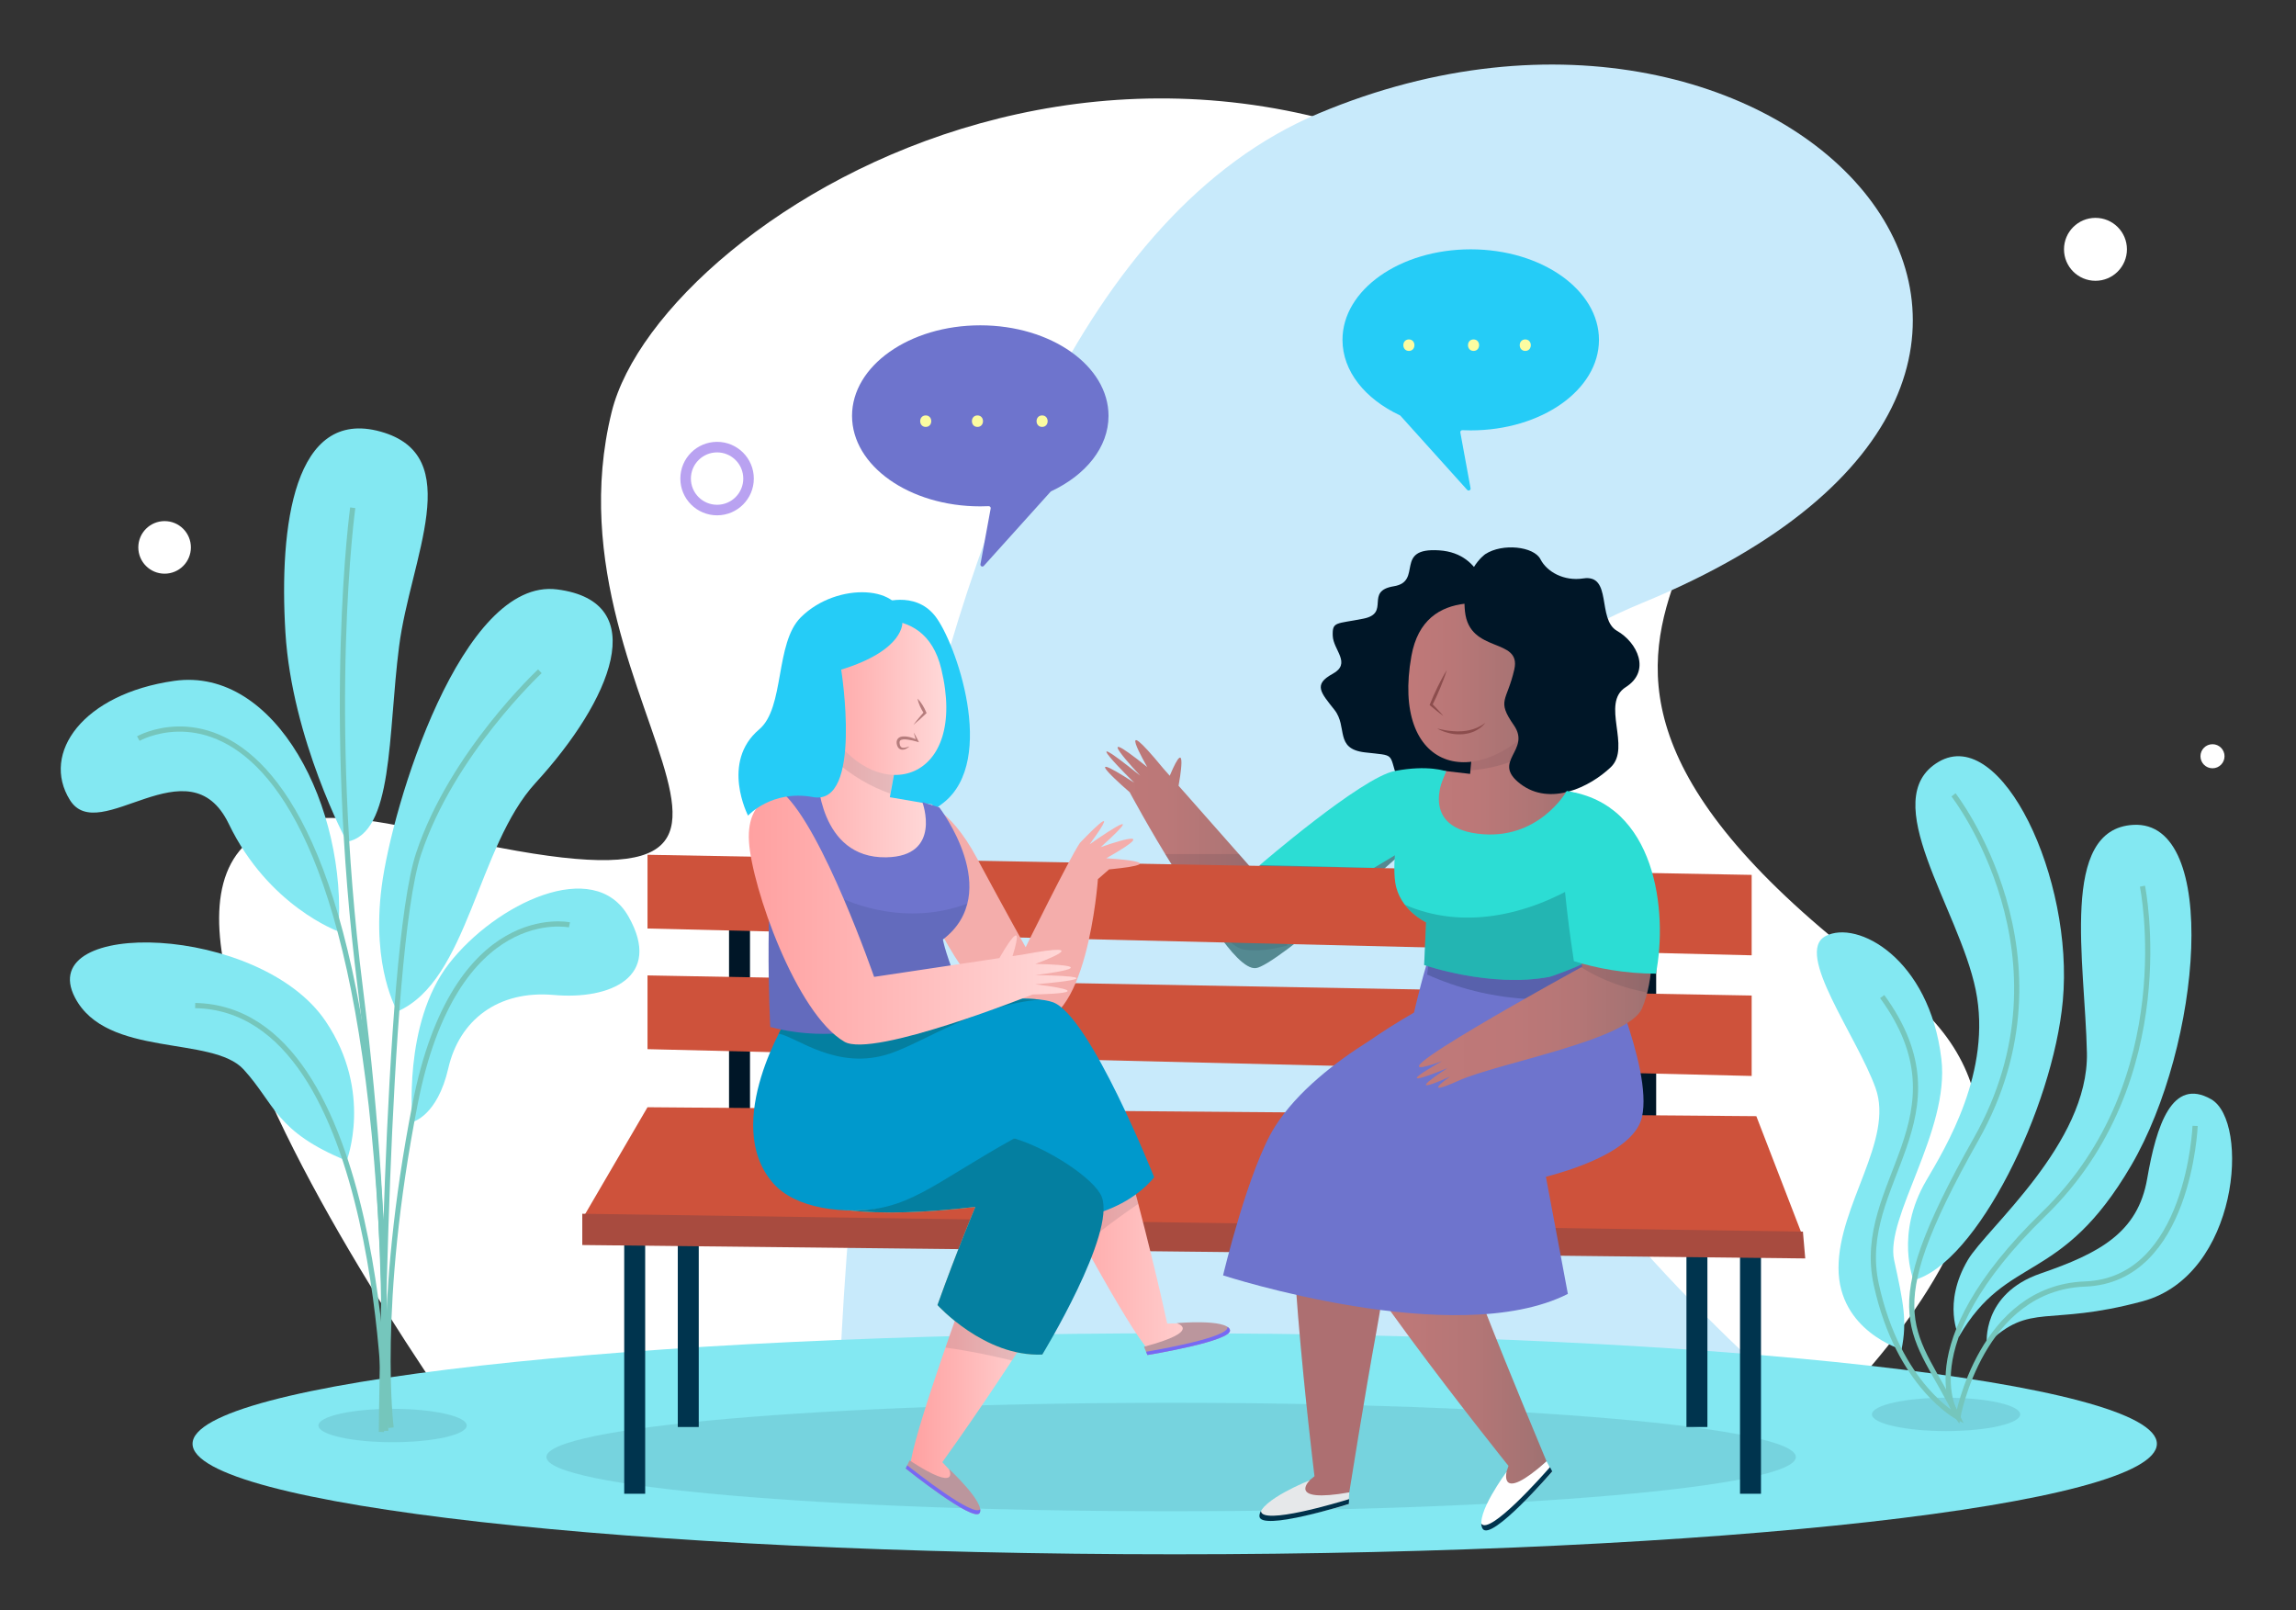 <?xml version="1.0" encoding="utf-8"?>
<!-- Generator: Adobe Illustrator 15.0.0, SVG Export Plug-In . SVG Version: 6.00 Build 0)  -->
<!DOCTYPE svg PUBLIC "-//W3C//DTD SVG 1.1//EN" "http://www.w3.org/Graphics/SVG/1.1/DTD/svg11.dtd">
<svg version="1.1" id="Capa_1" xmlns="http://www.w3.org/2000/svg" xmlns:xlink="http://www.w3.org/1999/xlink" x="0px" y="0px"
	 width="442px" height="310px" viewBox="0 0 442 310" enable-background="new 0 0 442 310" xml:space="preserve">
<rect x="0" y="0" width="442" height="310" fill="#333333" stroke="none"/>
<path fill="#FFFFFF" d="M97.845,286.841c0,0-112.96-149.905-17.041-127.008c92.05,21.974,22.521-22.116,36.953-80.544
	c9.404-38.066,112.375-103.709,202.019-19.033c42.671,40.306-52.083,58.16,45.001,129.619
	c49.485,36.424-29.312,96.966-29.312,96.966H97.845z"/>
<path fill="#C8EAFB" d="M161.335,276.396c0,0,1.353-216.318,92.557-254.58c91.205-38.258,169.951,49.876,62.439,94.173
	c-107.513,44.297,37.253,160.402,37.253,160.402H161.335V276.396z"/>
<path fill="#83E8F2" d="M37.068,277.934c0,11.748,84.652,21.271,189.075,21.271s189.075-9.523,189.075-21.271
	s-84.652-21.271-189.075-21.271S37.068,266.186,37.068,277.934"/>
<g opacity="0.1">
	<g>
		<g>
			<g>
				<g>
					<defs>
						<rect id="SVGID_1_" x="105.194" y="270.045" width="240.527" height="20.877"/>
					</defs>
					<clipPath id="SVGID_2_">
						<use xlink:href="#SVGID_1_"  overflow="visible"/>
					</clipPath>
					<path clip-path="url(#SVGID_2_)" fill="#001627" d="M345.721,280.482c0,5.766-53.844,10.438-120.264,10.438
						c-66.419,0-120.266-4.673-120.266-10.438c0-5.767,53.847-10.438,120.266-10.438
						C291.877,270.045,345.721,274.718,345.721,280.482"/>
				</g>
			</g>
		</g>
	</g>
</g>
<g opacity="0.1">
	<g>
		<g>
			<g>
				<g>
					<defs>
						<rect id="SVGID_3_" x="61.299" y="271.205" width="28.549" height="6.423"/>
					</defs>
					<clipPath id="SVGID_4_">
						<use xlink:href="#SVGID_3_"  overflow="visible"/>
					</clipPath>
					<path clip-path="url(#SVGID_4_)" fill="#001627" d="M89.849,274.416c0,1.773-6.391,3.213-14.272,3.213
						c-7.885,0-14.275-1.438-14.275-3.213c0-1.773,6.391-3.212,14.274-3.212C83.457,271.204,89.849,272.643,89.849,274.416"/>
				</g>
			</g>
		</g>
	</g>
</g>
<path fill="#83E8F2" d="M79.421,215.975c0,0-1.951-18.92,7.004-30.457c8.954-11.535,27.971-20.729,34.577-9.063
	c6.604,11.666-3.587,16.037-14.371,15.082c-10.783-0.956-18.207,4.854-20.328,14.104C84.182,214.881,79.421,215.975,79.421,215.975"
	/>
<path fill="#83E8F2" d="M76.524,194.698c0,0-5.06-8.274-3.059-23.947c2-15.673,15.424-59.657,33.801-57.285
	c18.377,2.373,10.41,21.357-4.179,37.257C91.845,162.975,90.109,188.779,76.524,194.698"/>
<path fill="#83E8F2" d="M66.77,162.039c0,0-10.581-19.737-11.827-40.309s1.669-43.272,18.309-38.648
	c16.636,4.623,5.763,24.319,3.577,41.344C74.64,141.451,75.789,160.421,66.77,162.039"/>
<path fill="#83E8F2" d="M65.134,179.3c0,0-13.431-4.817-21.097-20.71c-7.666-15.893-24.938,4.461-30.577-4.582
	c-5.646-9.044,2.563-20.444,20.061-22.936C53.194,128.271,66.916,155.596,65.134,179.3"/>
<path fill="#83E8F2" d="M66.735,223.445c0,0,5.135-13.225-4.039-26.838c-12.669-18.809-56.229-19.914-48.272-4.584
	c6.072,11.699,26.449,7.248,32.479,13.854C52.933,212.482,52.989,217.843,66.735,223.445"/>
<path fill="none" stroke="#75C6BC" stroke-miterlimit="10" d="M26.626,142.18c0,0,48.706-27.819,47.631,133.263
	c0,0-0.17-81.133-36.682-81.871"/>
<path fill="none" stroke="#75C6BC" stroke-miterlimit="10" d="M103.93,129.221c0,0-16.947,15.782-23.353,35.134
	c-6.407,19.351-7.153,111.283-7.153,111.283s2.646-31.926-4.086-85.611c-6.733-53.688-1.436-92.283-1.436-92.283"/>
<path fill="none" stroke="#75C6BC" stroke-miterlimit="10" d="M109.623,178.036c0,0-22.031-4.642-29.699,34.401
	c-7.667,39.043-4.63,62.402-4.63,62.402"/>
<path fill="#83E8F2" d="M366.063,259.785c0,0-12.133-3.569-12.133-15.702s10.706-24.624,7.137-34.616
	c-3.566-9.992-15.702-26.051-9.635-29.263c6.065-3.212,20.028,4.282,22.304,23.687c1.62,13.823-10.885,30.469-9.1,38.676
	C366.419,250.773,367.177,254.343,366.063,259.785"/>
<path fill="#83E8F2" d="M368.382,246.447c0,0-3.613-8.832,2.409-19.137c3.747-6.412,12.758-21.059,9.546-36.761
	c-3.212-15.698-19.271-36.757-7.137-43.894c12.133-7.138,26.095,22.568,23.907,46.033
	C395.188,213.322,380.515,243.234,368.382,246.447"/>
<path fill="#83E8F2" d="M377.125,257.287c0,0-3.256-6.29,1.692-14.723c3.564-6.067,23.286-22.395,22.932-39.879
	c-0.357-17.485-5.371-43.097,8.921-43.896c16.729-0.938,13.157,42.378-0.4,65.572C396.708,247.563,386.405,241.229,377.125,257.287"
	/>
<path fill="#83E8F2" d="M382.479,258.715c0,0-1.068-9.636,10.352-13.563c11.42-3.924,18.732-7.896,20.52-18.244
	c1.784-10.35,4.817-19.583,12.313-15.301c7.494,4.283,5.354,33.9-13.201,38.896C393.899,255.502,391.043,250.507,382.479,258.715"/>
<g opacity="0.1">
	<g>
		<g>
			<g>
				<g>
					<defs>
						<rect id="SVGID_5_" x="360.353" y="269.063" width="28.549" height="6.424"/>
					</defs>
					<clipPath id="SVGID_6_">
						<use xlink:href="#SVGID_5_"  overflow="visible"/>
					</clipPath>
					<path clip-path="url(#SVGID_6_)" fill="#001627" d="M388.902,272.275c0,1.771-6.391,3.211-14.271,3.211
						s-14.274-1.438-14.274-3.211c0-1.774,6.395-3.213,14.274-3.213C382.511,269.063,388.902,270.501,388.902,272.275"/>
				</g>
			</g>
		</g>
	</g>
</g>
<path fill="none" stroke="#75C6BC" stroke-miterlimit="10" d="M376.066,153.011c0,0,24.206,31.108,4.346,66.296
	c-19.862,35.188-11.826,36.467-3.512,53.51c0,0-11.416-5.938-15.706-25.569c-4.291-19.638,18.043-32.118,1.149-55.407"/>
<path fill="none" stroke="#75C6BC" stroke-miterlimit="10" d="M412.441,170.59c0,0,7.644,37.221-18.979,63.092
	c-26.62,25.87-16.563,39.135-16.563,39.135s4.473-24.896,24.491-25.64c20.021-0.743,21.188-30.438,21.188-30.438"/>
<linearGradient id="SVGID_7_" gradientUnits="userSpaceOnUse" x1="-24.475" y1="-83.603" x2="10.651" y2="-83.603" gradientTransform="matrix(1 0 0 -1 237.209 79.111)">
	<stop  offset="0" style="stop-color:#C07979"/>
	<stop  offset="0.334" style="stop-color:#BB7878"/>
	<stop  offset="0.705" style="stop-color:#AE7575"/>
	<stop  offset="1" style="stop-color:#9E7171"/>
</linearGradient>
<path fill="url(#SVGID_7_)" d="M244.979,168.396c-1.229,0.711-1.952,1.143-1.952,1.143l-16.142-18.28
	c0.146-0.783,1.894-10.444-1.7-1.924l-1.267-1.437c-9.915-12.055-3.063-0.239-3.063-0.239c-11.979-9.596-1.376,1.64-1.376,1.64
	c-13.893-11.202-1.146,1.366-1.146,1.366c-12.079-7.814-0.854,1.847-0.854,1.847s15.585,29.166,21.889,30.263
	c2.354,0.41,5.289,0.074,8.493-0.768C246.844,177.491,245.951,172.939,244.979,168.396"/>
<path fill="#69A6AB" d="M229.74,172.175c0,0,8.029,14.722,12.047,14.185c4.016-0.532,27.565-21.678,27.565-21.678l-6.959-6.689
	L229.74,172.175z"/>
<g opacity="0.2">
	<g>
		<g>
			<g>
				<g>
					<defs>
						<rect id="SVGID_8_" x="229.74" y="157.989" width="39.612" height="28.385"/>
					</defs>
					<clipPath id="SVGID_9_">
						<use xlink:href="#SVGID_8_"  overflow="visible"/>
					</clipPath>
					<path clip-path="url(#SVGID_9_)" fill="#001627" d="M229.74,172.175c0,0,8.029,14.722,12.047,14.185
						c4.016-0.532,27.565-21.678,27.565-21.678l-6.959-6.689L229.74,172.175z"/>
				</g>
			</g>
		</g>
	</g>
</g>
<g opacity="0.1">
	<g>
		<g>
			<g>
				<g>
					<defs>
						<rect id="SVGID_10_" x="224.315" y="164.413" width="23.547" height="18.537"/>
					</defs>
					<clipPath id="SVGID_11_">
						<use xlink:href="#SVGID_10_"  overflow="visible"/>
					</clipPath>
					<path clip-path="url(#SVGID_11_)" fill="#001627" d="M244.979,168.396c-1.229,0.711-1.952,1.143-1.952,1.143l-4.523-5.126
						h-14.188c4.999,8.205,11.501,17.744,15.056,18.362c2.354,0.41,5.291,0.072,8.493-0.769
						C246.844,177.491,245.951,172.939,244.979,168.396"/>
				</g>
			</g>
		</g>
	</g>
</g>
<rect x="140.346" y="169.277" fill="#001627" width="4.036" height="51.181"/>
<rect x="120.166" y="236.372" fill="#00344E" width="4.036" height="51.18"/>
<rect x="130.48" y="223.52" fill="#00344E" width="4.036" height="51.182"/>
<rect x="334.969" y="236.372" fill="#00344E" width="4.036" height="51.18"/>
<rect x="324.655" y="223.52" fill="#00344E" width="4.036" height="51.182"/>
<rect x="314.79" y="169.277" fill="#001627" width="4.036" height="51.181"/>
<polygon fill="#CE523B" points="124.651,213.146 338.109,214.867 347.077,238.092 112.095,234.65 "/>
<polygon fill="#A84B3F" points="112.094,233.65 112.094,239.672 347.525,242.253 347.078,237.093 "/>
<polygon fill="#CE523B" points="124.651,201.965 337.211,207.126 337.211,191.643 124.651,187.771 "/>
<polygon fill="#CE523B" points="124.651,178.74 337.211,183.9 337.211,168.418 124.651,164.547 "/>
<path fill="#001627" d="M286.373,115.791c0,0-0.455-9.258-9.309-9.846c-8.852-0.59-3.039,5.987-8.749,6.914
	c-5.709,0.926-0.563,5.171-5.825,6.229c-5.267,1.058-6.021,0.495-5.927,3.288c0.096,2.794,3.709,5.323-0.051,7.361
	c-3.759,2.039-2.234,3.606,0.377,6.905c2.612,3.298-0.044,7.509,5.866,8.194c5.911,0.687,4.563-0.004,6.199,4.946
	c1.637,4.948,10.858,3.465,15.58-0.666C289.257,144.986,286.373,115.791,286.373,115.791"/>
<linearGradient id="SVGID_12_" gradientUnits="userSpaceOnUse" x1="37.242" y1="-74.017" x2="67.967" y2="-74.017" gradientTransform="matrix(1 0 0 -1 237.209 79.111)">
	<stop  offset="0" style="stop-color:#C07979"/>
	<stop  offset="0.334" style="stop-color:#BB7878"/>
	<stop  offset="0.705" style="stop-color:#AE7575"/>
	<stop  offset="1" style="stop-color:#9E7171"/>
</linearGradient>
<path fill="url(#SVGID_12_)" d="M293.887,149.748l1.333-16.029l-11.241,4.865l-0.967,10.394l-7.667-0.894
	c0,0-5.14,23.551,9.228,24.425c14.367,0.875,20.604-18.554,20.604-18.554L293.887,149.748z"/>
<g opacity="0.1">
	<g>
		<g>
			<g>
				<g>
					<defs>
						<rect id="SVGID_13_" x="283.127" y="133.718" width="12.093" height="14.564"/>
					</defs>
					<clipPath id="SVGID_14_">
						<use xlink:href="#SVGID_13_"  overflow="visible"/>
					</clipPath>
					<path clip-path="url(#SVGID_14_)" fill="#001627" d="M294.327,145.096l0.894-11.378l-11.24,4.865l-0.853,9.699
						C286.68,148.046,290.495,147.09,294.327,145.096"/>
				</g>
			</g>
		</g>
	</g>
</g>
<linearGradient id="SVGID_15_" gradientUnits="userSpaceOnUse" x1="33.903" y1="-52.296" x2="59.933" y2="-52.296" gradientTransform="matrix(1 0 0 -1 237.209 79.111)">
	<stop  offset="0" style="stop-color:#C07979"/>
	<stop  offset="0.34" style="stop-color:#B97777"/>
	<stop  offset="0.825" style="stop-color:#A77373"/>
	<stop  offset="1" style="stop-color:#9E7171"/>
</linearGradient>
<path fill="url(#SVGID_15_)" d="M271.708,126.286c2.495-13.933,17-10.242,24.287-8.109c-0.9,7.577-0.333,12.489,1.147,19.773
	C284.1,153.118,267.776,148.25,271.708,126.286"/>
<path fill="#001627" d="M285.922,106.681c0,0-4.719,3.246-3.902,11.021c0.863,8.214,10.909,4.937,9.498,11.164
	c-1.412,6.229-3.482,5.857-0.084,10.748c3.4,4.891-4.479,6.92,1.259,11.292c5.739,4.372,13.413,0.584,17.408-3.229
	c3.994-3.813-2.029-12.296,2.872-15.402c4.9-3.107,2.216-8.611-1.686-10.836c-3.9-2.226-0.83-10.962-6.521-10.087
	c-3.66,0.563-6.959-1.24-8.218-3.7C295.292,105.191,289.235,104.509,285.922,106.681"/>
<path fill="#8C4D4D" d="M276.667,140.235c0,0,0.603,0.167,1.505,0.325c0.45,0.084,0.979,0.152,1.543,0.192
	c0.563,0.046,1.164,0.058,1.759,0.012c0.295-0.032,0.596-0.037,0.881-0.104c0.288-0.053,0.574-0.094,0.839-0.184
	c0.271-0.069,0.531-0.143,0.771-0.244c0.24-0.09,0.473-0.172,0.666-0.29c0.202-0.104,0.389-0.199,0.553-0.283
	c0.156-0.104,0.291-0.193,0.401-0.268c0.229-0.145,0.361-0.228,0.361-0.228s-0.104,0.115-0.287,0.316
	c-0.188,0.201-0.462,0.488-0.86,0.746c-0.188,0.15-0.415,0.27-0.658,0.397c-0.238,0.14-0.502,0.259-0.789,0.347
	c-0.281,0.111-0.58,0.19-0.891,0.248c-0.31,0.078-0.627,0.094-0.943,0.133c-0.637,0.036-1.272,0.014-1.857-0.085
	c-0.591-0.079-1.117-0.25-1.564-0.386C277.197,140.577,276.667,140.235,276.667,140.235"/>
<path fill="#8C4D4D" d="M278.526,128.973c-0.355,1.178-0.797,2.319-1.263,3.448c-0.475,1.124-0.974,2.238-1.523,3.329l-0.06-0.288
	c0.754,0.776,1.508,1.55,2.203,2.389c-0.887-0.632-1.716-1.325-2.545-2.02l-0.13-0.108l0.069-0.18
	c0.455-1.134,0.961-2.245,1.49-3.345C277.31,131.103,277.878,130.02,278.526,128.973"/>
<path fill="#C07979" d="M261.987,219.507c0,0,9.681,0.206,3.018,36.604c-2.343,12.793-5.262,31.182-5.262,31.182l-14.736,3.523
	l8.044-6.635c0,0-7.534-61.068-2.763-64.824C255.056,215.604,261.987,219.507,261.987,219.507"/>
<path fill="#FFFFFF" d="M259.74,287.292l-0.143,2.278c0,0-17.06,5.147-17.073,2.181c-0.013-2.967,9.627-6.798,9.627-6.798
	S247.521,289.419,259.74,287.292"/>
<path fill="#00344E" d="M259.718,288.585l-0.063,0.933c0,0-17.201,5.403-17.204,2.323c0-0.315,0.104-0.644,0.292-0.975
	C242.846,293.68,257.717,289.2,259.718,288.585"/>
<g opacity="0.1">
	<g>
		<g>
			<g>
				<g>
					<defs>
						<rect id="SVGID_16_" x="242.452" y="217.729" width="24.891" height="75.063"/>
					</defs>
					<clipPath id="SVGID_17_">
						<use xlink:href="#SVGID_16_"  overflow="visible"/>
					</clipPath>
					<path clip-path="url(#SVGID_17_)" fill="#001627" d="M259.598,289.535c0.037-0.012,0.063-0.018,0.063-0.018l0.06-0.936
						c-0.017,0.006-0.042,0.016-0.06,0.021l0.079-1.313c0,0,2.923-18.39,5.265-31.183c6.664-36.397-3.017-36.604-3.017-36.604
						s-6.932-3.9-11.7-0.146c-4.772,3.756,2.763,64.824,2.763,64.824l-0.971,0.801c-0.688,0.273-7.972,3.276-9.318,5.957
						c-0.003-0.024-0.014-0.047-0.015-0.074c-0.188,0.332-0.293,0.658-0.293,0.977c0.002,2.23,9.028,0.01,14.007-1.384
						c1.854-0.499,3.139-0.888,3.139-0.888L259.598,289.535L259.598,289.535z"/>
				</g>
			</g>
		</g>
	</g>
</g>
<linearGradient id="SVGID_18_" gradientUnits="userSpaceOnUse" x1="16.648" y1="-178.043" x2="60.513" y2="-178.043" gradientTransform="matrix(1 0 0 -1 237.209 79.111)">
	<stop  offset="0" style="stop-color:#C07979"/>
	<stop  offset="0.402" style="stop-color:#BD7878"/>
	<stop  offset="0.681" style="stop-color:#B47676"/>
	<stop  offset="0.923" style="stop-color:#A57373"/>
	<stop  offset="1" style="stop-color:#9E7171"/>
</linearGradient>
<path fill="url(#SVGID_18_)" d="M263.969,222.486c0,0,8.339-4.916,21.824,29.545c4.739,12.111,11.93,29.283,11.93,29.283
	l-10.677,10.75l3.35-9.875c0,0-38.539-47.967-36.457-53.672C256.021,222.814,263.969,222.486,263.969,222.486"/>
<path fill="#FFFFFF" d="M297.724,281.314l1.076,2.014c0,0-11.797,13.354-13.37,10.837s4.608-10.847,4.608-10.847
	S288.452,289.553,297.724,281.314"/>
<path fill="#00344E" d="M298.385,282.426l0.438,0.823c0,0-11.783,13.647-13.405,11.03c-0.167-0.271-0.248-0.604-0.269-0.983
	C286.718,295.636,297.008,284.001,298.385,282.426"/>
<path fill="#6E74CD" d="M307.894,183.416c-15.346,9.277-32.131-0.83-32.131-0.83c-1.239,2.29-3.556,12.339-3.556,12.339
	c-3.351,1.937-6.229,3.774-8.743,5.522c-6.229,3.91-13.697,9.597-18.021,16.425c-5.086,8.028-9.99,28.64-9.99,28.64
	s44.695,14.541,66.377,3.567l-4.282-22.839c1.128-0.063-8.479,2.141-8.479,2.141s24.895-3.747,27.033-13.382
	C318.243,205.363,307.894,183.416,307.894,183.416"/>
<g opacity="0.2">
	<g>
		<g>
			<g>
				<g>
					<defs>
						<rect id="SVGID_19_" x="274.734" y="182.586" width="37.274" height="9.79"/>
					</defs>
					<clipPath id="SVGID_20_">
						<use xlink:href="#SVGID_19_"  overflow="visible"/>
					</clipPath>
					<path clip-path="url(#SVGID_20_)" fill="#001627" d="M312.008,190.247c-2.242-4.022-4.114-6.831-4.114-6.831
						c-15.346,9.277-32.13-0.83-32.13-0.83c-0.506,0.934-0.744,2.903-1.03,5.012C286.709,192.964,299.711,193.758,312.008,190.247"
						/>
				</g>
			</g>
		</g>
	</g>
</g>
<path fill="#2CDDD4" d="M270.245,155.224c1.062-3.299,4.107-6.669,4.107-6.669l4.036-0.077c0,0-5.724,10.481,6.013,12.004
	c11.737,1.522,17.199-8.186,17.199-8.186c4.271,0.692,7.833,3.245,7.833,3.245c-2.681,6.146-9.394,17.521-1.543,27.871
	c0.445,1.039-8.896,4.502-9.635,4.644c-11.42,2.141-24.097-2.291-24.097-2.291l0.371-8.211c0,0-5.139-2.381-5.93-7.66
	C267.914,165.26,269.387,157.459,270.245,155.224"/>
<g opacity="0.2">
	<g>
		<g>
			<g>
				<g>
					<defs>
						<rect id="SVGID_21_" x="270.456" y="169.969" width="37.454" height="18.67"/>
					</defs>
					<clipPath id="SVGID_22_">
						<use xlink:href="#SVGID_21_"  overflow="visible"/>
					</clipPath>
					<path clip-path="url(#SVGID_22_)" fill="#001627" d="M304.373,169.971c-10.445,6.357-22.918,9.021-33.917,4.196
						c1.761,2.308,4.077,3.388,4.077,3.388l-0.372,8.211c0,0,12.678,4.434,24.098,2.289c0.735-0.138,10.08-3.6,9.635-4.639
						C304.511,178.958,303.835,174.309,304.373,169.971"/>
				</g>
			</g>
		</g>
	</g>
</g>
<path fill="#2CDDD4" d="M278.392,148.478c0,0-3.475-1.306-9.896-0.057c-6.426,1.249-25.978,18.116-25.978,18.116l21.979,0.533
	l8.423-5.066L278.392,148.478z"/>
<linearGradient id="SVGID_23_" gradientUnits="userSpaceOnUse" x1="35.541" y1="-103.362" x2="80.923" y2="-103.362" gradientTransform="matrix(1 0 0 -1 237.209 79.111)">
	<stop  offset="0" style="stop-color:#C07979"/>
	<stop  offset="0.402" style="stop-color:#BD7878"/>
	<stop  offset="0.681" style="stop-color:#B47676"/>
	<stop  offset="0.923" style="stop-color:#A57373"/>
	<stop  offset="1" style="stop-color:#9E7171"/>
</linearGradient>
<path fill="url(#SVGID_23_)" d="M309.436,155.544c0,0-6.717,1.909-6.981,8.868c-0.271,6.959,2.141,21.681,2.141,21.681
	s-45.5,24.892-27.032,18.199c0,0-11.509,6.425,1.07,1.339c0,0-9.635,6.155,0.536,1.605c0,0-6.156,4.283,1.604,0.803
	c7.766-3.479,32.654-7.762,35.33-13.918C320.631,183.702,317.224,158.186,309.436,155.544"/>
<g opacity="0.1">
	<g>
		<g>
			<g>
				<g>
					<defs>
						<rect id="SVGID_24_" x="302.431" y="155.544" width="15.698" height="35.532"/>
					</defs>
					<clipPath id="SVGID_25_">
						<use xlink:href="#SVGID_24_"  overflow="visible"/>
					</clipPath>
					<path clip-path="url(#SVGID_25_)" fill="#001627" d="M304.39,186.203c3.979,2.502,8.262,4.002,12.712,4.873
						c2.899-11.65-0.556-33.121-7.665-35.532c0,0-6.718,1.91-6.982,8.869c-0.271,6.958,2.141,21.679,2.141,21.679
						S304.518,186.133,304.39,186.203"/>
				</g>
			</g>
		</g>
	</g>
</g>
<path fill="#2CDDD4" d="M318.778,187.432c2.322-11.888,0.068-32.75-17.174-35.133c0,0-0.491,3.816-0.758,10.775
	c-0.229,5.961,1.639,18.728,2.141,21.947C307.318,186.398,312.89,187.432,318.778,187.432"/>
<linearGradient id="SVGID_26_" gradientUnits="userSpaceOnUse" x1="-61.962" y1="-188.097" x2="-35.284" y2="-188.097" gradientTransform="matrix(1 0 0 -1 237.209 79.111)">
	<stop  offset="0" style="stop-color:#FFA1A1"/>
	<stop  offset="0.005" style="stop-color:#FFA1A1"/>
	<stop  offset="1" style="stop-color:#FFD9D9"/>
</linearGradient>
<path fill="url(#SVGID_26_)" d="M181.406,281.471c3.107-4.32,10.869-15.332,20.52-30.615c-4.818-2.141-9.657-4.229-14.539-6.219
	c-0.991,2.469-1.938,5.036-2.828,7.623l0.021-0.135c0,0-10.304,28.471-9.256,30.739c1.052,2.271,12.748,7.946,12.771,6.753
	C188.111,288.643,183.198,283.361,181.406,281.471"/>
<g opacity="0.1">
	<g>
		<g>
			<g>
				<g>
					<defs>
						<rect id="SVGID_27_" x="182.003" y="244.636" width="19.922" height="17.271"/>
					</defs>
					<clipPath id="SVGID_28_">
						<use xlink:href="#SVGID_27_"  overflow="visible"/>
					</clipPath>
					<path clip-path="url(#SVGID_28_)" fill="#001627" d="M187.385,244.636c-0.991,2.47-1.938,5.036-2.828,7.624l0.021-0.135
						c0,0-1.114,3.079-2.572,7.293c4.304,0.576,8.563,1.457,12.803,2.486c2.211-3.362,4.602-7.063,7.119-11.049
						C197.107,248.715,192.268,246.624,187.385,244.636"/>
				</g>
			</g>
		</g>
	</g>
</g>
<path fill="#BB969D" d="M175.097,281.134l-0.739,1.56c0,0,13.094,10.502,14.23,8.557c1.139-1.945-5.909-8.484-5.909-8.484
	S185.067,287.629,175.097,281.134"/>
<path fill="#7669F4" d="M174.649,282.078l-0.291,0.613c0,0,13.094,10.502,14.23,8.557c0.117-0.201,0.144-0.452,0.104-0.738
	C187.563,292.248,176.176,283.291,174.649,282.078"/>
<linearGradient id="SVGID_29_" gradientUnits="userSpaceOnUse" x1="-35.877" y1="-160.577" x2="-1.94" y2="-160.577" gradientTransform="matrix(1 0 0 -1 237.209 79.111)">
	<stop  offset="0" style="stop-color:#FFA1A1"/>
	<stop  offset="0.005" style="stop-color:#FFA1A1"/>
	<stop  offset="1" style="stop-color:#FFD9D9"/>
</linearGradient>
<path fill="url(#SVGID_29_)" d="M224.701,254.789c-1.133-5.199-4.117-18.337-9.019-35.732c-4.813,2.146-9.604,4.344-14.351,6.643
	c1.17,2.388,2.442,4.81,3.771,7.201l-0.088-0.104c0,0,14.26,26.708,16.647,27.448c2.387,0.739,14.436-4.155,13.563-4.972
	C234.517,254.607,227.305,254.725,224.701,254.789"/>
<g opacity="0.1">
	<g>
		<g>
			<g>
				<g>
					<defs>
						<rect id="SVGID_30_" x="201.333" y="219.055" width="17.798" height="20.533"/>
					</defs>
					<clipPath id="SVGID_31_">
						<use xlink:href="#SVGID_30_"  overflow="visible"/>
					</clipPath>
					<path clip-path="url(#SVGID_31_)" fill="#001627" d="M201.333,225.695c1.171,2.389,2.442,4.811,3.771,7.203l-0.088-0.104
						c0,0,1.542,2.892,3.697,6.792c3.309-2.813,6.813-5.388,10.417-7.848c-1.021-3.896-2.168-8.146-3.446-12.687
						C210.871,221.202,206.079,223.398,201.333,225.695"/>
				</g>
			</g>
		</g>
	</g>
</g>
<path fill="#BB969D" d="M220.228,259.253l0.664,1.593c0,0,16.564-2.699,15.88-4.848c-0.684-2.15-10.261-1.29-10.261-1.29
	S231.727,256.191,220.228,259.253"/>
<path fill="#7669F4" d="M220.63,260.218l0.262,0.628c0,0,16.564-2.699,15.88-4.849c-0.066-0.222-0.235-0.408-0.478-0.57
	C236.83,257.43,222.553,259.895,220.63,260.218"/>
<path fill="#D1C090" d="M176.637,187.674c0,0-28.267,15.575-30.125,30.852c-1.546,12.711,12.585,17.16,41.252,13.81
	c0,0-3.566,8.479-7.29,18.892c0,0,9.021,10.014,20.176,9.533c0,0,14.818-29.972,12.005-37.01
	c-2.813-7.038-27.775-26.366-27.775-26.366L176.637,187.674z"/>
<path fill="#F4ADAB" d="M177.894,154.884c0,0,4.563-0.106,10.185,10.331c5.618,10.439,9.365,17.131,9.365,17.131
	s8.3-16.861,10.439-20.074c0,0,9.1-9.636,1.873,0.271c0,0,12.847-9.1,2.141,0.535c0,0,13.382-4.818,1.071,2.141
	c0,0,14.185,0.806,0.535,2.146l-2.144,1.873c0,0-2.141,30.244-13.647,27.3s-19.271-22.75-19.271-22.75L177.894,154.884z"/>
<path fill="#0099CC" d="M151.815,195.561c0,0-13.102,20.588-2.995,32.191c8.41,9.655,36.313,5.615,46.417-8.607
	c0,0,1.123,6.361,6.364,16.098c0,0,13.478,0,20.587-8.61c0,0-12.353-31.065-19.464-33.688c-7.113-2.62-38.182,2.994-38.182,2.994
	L151.815,195.561z"/>
<path fill="#047FA0" d="M171.443,202.777c6.57-2.238,16.813-9.369,28.812-10.354c-9.993-1.137-35.71,3.511-35.71,3.511
	l-12.729-0.373c0,0-0.823,1.297-1.898,3.422C153.362,199.607,161.21,206.266,171.443,202.777"/>
<path fill="#047FA0" d="M195.24,219.141l-0.002,0.004c-16.097,8.981-20.51,14.129-31.846,13.859
	c6.374,0.711,14.513,0.48,24.371-0.672c0,0-3.565,8.482-7.289,18.891c0,0,9.021,10.012,20.176,9.534
	c0,0,14.245-23.346,11.435-30.385C210.722,226.969,201.976,221.15,195.24,219.141"/>
<path fill="#25CCF7" d="M169.518,116.113c0,0,6.497-2.541,10.46,2.425c3.964,4.965,12.024,27.764,1.674,35.972
	c-9.524,7.557-13.992,0.694-13.992,0.694l1.898-9.167L169.518,116.113z"/>
<linearGradient id="SVGID_32_" gradientUnits="userSpaceOnUse" x1="-90.279" y1="-76.454" x2="-57.707" y2="-76.454" gradientTransform="matrix(1 0 0 -1 237.209 79.111)">
	<stop  offset="0" style="stop-color:#FFA1A1"/>
	<stop  offset="0.005" style="stop-color:#FFA1A1"/>
	<stop  offset="1" style="stop-color:#FFD9D9"/>
</linearGradient>
<path fill="url(#SVGID_32_)" d="M160.78,149.513l2.097-14.326l10.309,8.01l-1.885,10.272l8.202,1.416
	c0,0-1.211,24.149-16.357,20.727c-15.145-3.422-16.214-23.937-16.214-23.937L160.78,149.513z"/>
<g opacity="0.1">
	<g>
		<g>
			<g>
				<g>
					<defs>
						<rect id="SVGID_33_" x="160.64" y="135.187" width="12.542" height="17.579"/>
					</defs>
					<clipPath id="SVGID_34_">
						<use xlink:href="#SVGID_33_"  overflow="visible"/>
					</clipPath>
					<path clip-path="url(#SVGID_34_)" fill="#001627" d="M160.641,146.383l2.233-11.196l10.309,8.01l-1.81,9.569
						C167.752,151.485,164.062,149.435,160.641,146.383"/>
				</g>
			</g>
		</g>
	</g>
</g>
<linearGradient id="SVGID_35_" gradientUnits="userSpaceOnUse" x1="-80.723" y1="-55.121" x2="-55.036" y2="-55.121" gradientTransform="matrix(1 0 0 -1 237.209 79.111)">
	<stop  offset="0" style="stop-color:#FFA1A1"/>
	<stop  offset="0.005" style="stop-color:#FFA1A1"/>
	<stop  offset="1" style="stop-color:#FFD9D9"/>
</linearGradient>
<path fill="url(#SVGID_35_)" d="M181.208,128.771c-3.307-13.763-17.569-9.234-24.722-6.679c1.345,7.512,4.557,11.713,3.499,19.07
	C169.271,155.306,186.417,150.467,181.208,128.771"/>
<path fill="#6E74CD" d="M157.386,149.335c0,0,0.207,15.915,13.204,15.702c10.884-0.178,6.969-10.632,6.969-10.632l3.264,1.02
	c0,0,12.569,16.37,0.692,25.433c0,0,0.553,3.392,3.885,10.77c0,0-18.333,11.146-37.111,6.064c0,0-1.552-27.25,2.04-46.188
	L157.386,149.335z"/>
<g opacity="0.1">
	<g>
		<g>
			<g>
				<g>
					<defs>
						<rect id="SVGID_36_" x="147.953" y="162.602" width="38.179" height="36.416"/>
					</defs>
					<clipPath id="SVGID_37_">
						<use xlink:href="#SVGID_36_"  overflow="visible"/>
					</clipPath>
					<path clip-path="url(#SVGID_37_)" fill="#001627" d="M186.132,173.977c-4.74,1.778-10.048,2.34-15.633,1.45
						c-8.666-1.38-16.531-6.03-21.675-12.825c-1.568,16.961-0.538,35.09-0.538,35.09c18.778,5.08,37.111-6.065,37.111-6.065
						c-3.333-7.377-3.885-10.769-3.885-10.769C184.127,178.863,185.53,176.48,186.132,173.977"/>
				</g>
			</g>
		</g>
	</g>
</g>
<linearGradient id="SVGID_38_" gradientUnits="userSpaceOnUse" x1="-93.059" y1="-97.789" x2="-29.961" y2="-97.789" gradientTransform="matrix(1 0 0 -1 237.209 79.111)">
	<stop  offset="0" style="stop-color:#FFA1A1"/>
	<stop  offset="0.005" style="stop-color:#FFA1A1"/>
	<stop  offset="1" style="stop-color:#FFD9D9"/>
</linearGradient>
<path fill="url(#SVGID_38_)" d="M199.317,189.482c0,0,17.846-1.428,0-1.784c0,0,15.348-1.785,0-2.142c0,0,12.85-4.642-2.498-1.785
	l-1.894,0.285c2.728-8.836-2.147-0.313-2.539,0.381l-24.116,3.617c0,0-9.813-28.371-17.484-35.332c0,0-7.158,0.197-6.604,9.278
	c0.536,8.742,9.088,33.146,18.379,38.542c5.531,3.212,36.222-9.104,36.222-9.104S213.592,191.268,199.317,189.482"/>
<path fill="#25CCF7" d="M173.711,119.767c0,0,0.549,5.341-11.775,9.137c0,0,4.193,26.32-5.439,24.536
	c-7.917-1.466-12.491,3.567-12.491,3.567s-5.329-10.281,2.141-16.594c4.968-4.196,3-16.599,8.03-21.59
	C161.214,111.837,174.153,112.72,173.711,119.767"/>
<path fill="#B57C7C" d="M176.633,134.494c0.38,0.377,0.684,0.796,0.96,1.229c0.266,0.438,0.51,0.888,0.704,1.363l0.075,0.185
	l-0.116,0.108c-0.787,0.741-1.574,1.482-2.423,2.164c0.645-0.877,1.353-1.693,2.06-2.513l-0.041,0.293
	c-0.286-0.427-0.521-0.881-0.737-1.347C176.91,135.506,176.733,135.021,176.633,134.494"/>
<path fill="#B57C7C" d="M175.9,140.994c0.296,0.505,0.581,1.014,0.833,1.537l0.17,0.352l-0.396-0.116
	c-0.572-0.169-1.168-0.302-1.747-0.386c-0.29-0.033-0.58-0.065-0.851-0.041c-0.27,0.021-0.518,0.098-0.628,0.23
	c-0.116,0.126-0.136,0.367-0.088,0.634c0.042,0.278,0.136,0.491,0.301,0.628c0.17,0.134,0.459,0.148,0.737,0.096
	c0.29-0.037,0.576-0.145,0.866-0.257c-0.221,0.224-0.49,0.391-0.787,0.529c-0.296,0.115-0.671,0.194-1.044,0.018
	c-0.375-0.183-0.541-0.59-0.611-0.903c-0.083-0.319-0.103-0.758,0.185-1.115c0.293-0.348,0.702-0.414,1.03-0.436
	c0.342-0.019,0.663,0.015,0.979,0.078c0.629,0.119,1.213,0.335,1.788,0.593l-0.229,0.233
	C176.21,142.121,176.05,141.561,175.9,140.994"/>
<g>
	<g>
		<path fill="#6E74CD" d="M213.4,80.051c0-9.625-11.053-17.426-24.687-17.426c-13.636,0-24.688,7.802-24.688,17.426
			s11.055,17.426,24.688,17.426c0.541,0,1.08-0.013,1.612-0.038c0.239-0.011,0.431,0.207,0.388,0.445l-1.968,10.728
			c-0.067,0.375,0.396,0.604,0.648,0.32L202.24,94.66c0.034-0.038,0.075-0.067,0.119-0.089C209.014,91.45,213.4,86.113,213.4,80.051
			z"/>
		<g>
			<path fill="#FCFCA1" d="M178.21,82.184c1.424,0,1.427-2.213,0-2.213C176.788,79.971,176.785,82.184,178.21,82.184z"/>
			<path fill="#FCFCA1" d="M188.168,82.184c1.424,0,1.427-2.213,0-2.213C186.745,79.971,186.742,82.184,188.168,82.184z"/>
			<path fill="#FCFCA1" d="M200.616,82.184c1.424,0,1.427-2.213,0-2.213C199.192,79.971,199.19,82.184,200.616,82.184z"/>
		</g>
	</g>
</g>
<path fill="#25CCF7" d="M258.44,65.422c0-9.625,11.056-17.426,24.688-17.426c13.636,0,24.688,7.802,24.688,17.426
	s-11.052,17.426-24.688,17.426c-0.541,0-1.08-0.013-1.612-0.038c-0.242-0.011-0.431,0.207-0.388,0.445l1.968,10.728
	c0.067,0.375-0.397,0.604-0.651,0.32L269.6,80.032c-0.035-0.038-0.076-0.067-0.12-0.089C262.826,76.821,258.44,71.484,258.44,65.422
	z"/>
<g>
	<path fill="#FCFCA1" d="M293.629,67.555c-1.424,0-1.427-2.213,0-2.213C295.052,65.342,295.055,67.555,293.629,67.555z"/>
	<path fill="#FCFCA1" d="M283.671,67.555c-1.424,0-1.427-2.213,0-2.213C285.095,65.342,285.098,67.555,283.671,67.555z"/>
	<path fill="#FCFCA1" d="M271.224,67.555c-1.424,0-1.427-2.213,0-2.213C272.648,65.342,272.65,67.555,271.224,67.555z"/>
</g>
<circle fill="none" stroke="#B9A2F1" stroke-width="2.031" stroke-miterlimit="10" cx="138.045" cy="92.129" r="6.057"/>
<circle fill="#FFFFFF" cx="403.396" cy="47.996" r="6.057"/>
<circle fill="#FFFFFF" cx="31.687" cy="105.374" r="5.061"/>
<circle fill="#FFFFFF" cx="425.925" cy="145.579" r="2.316"/>
</svg>
